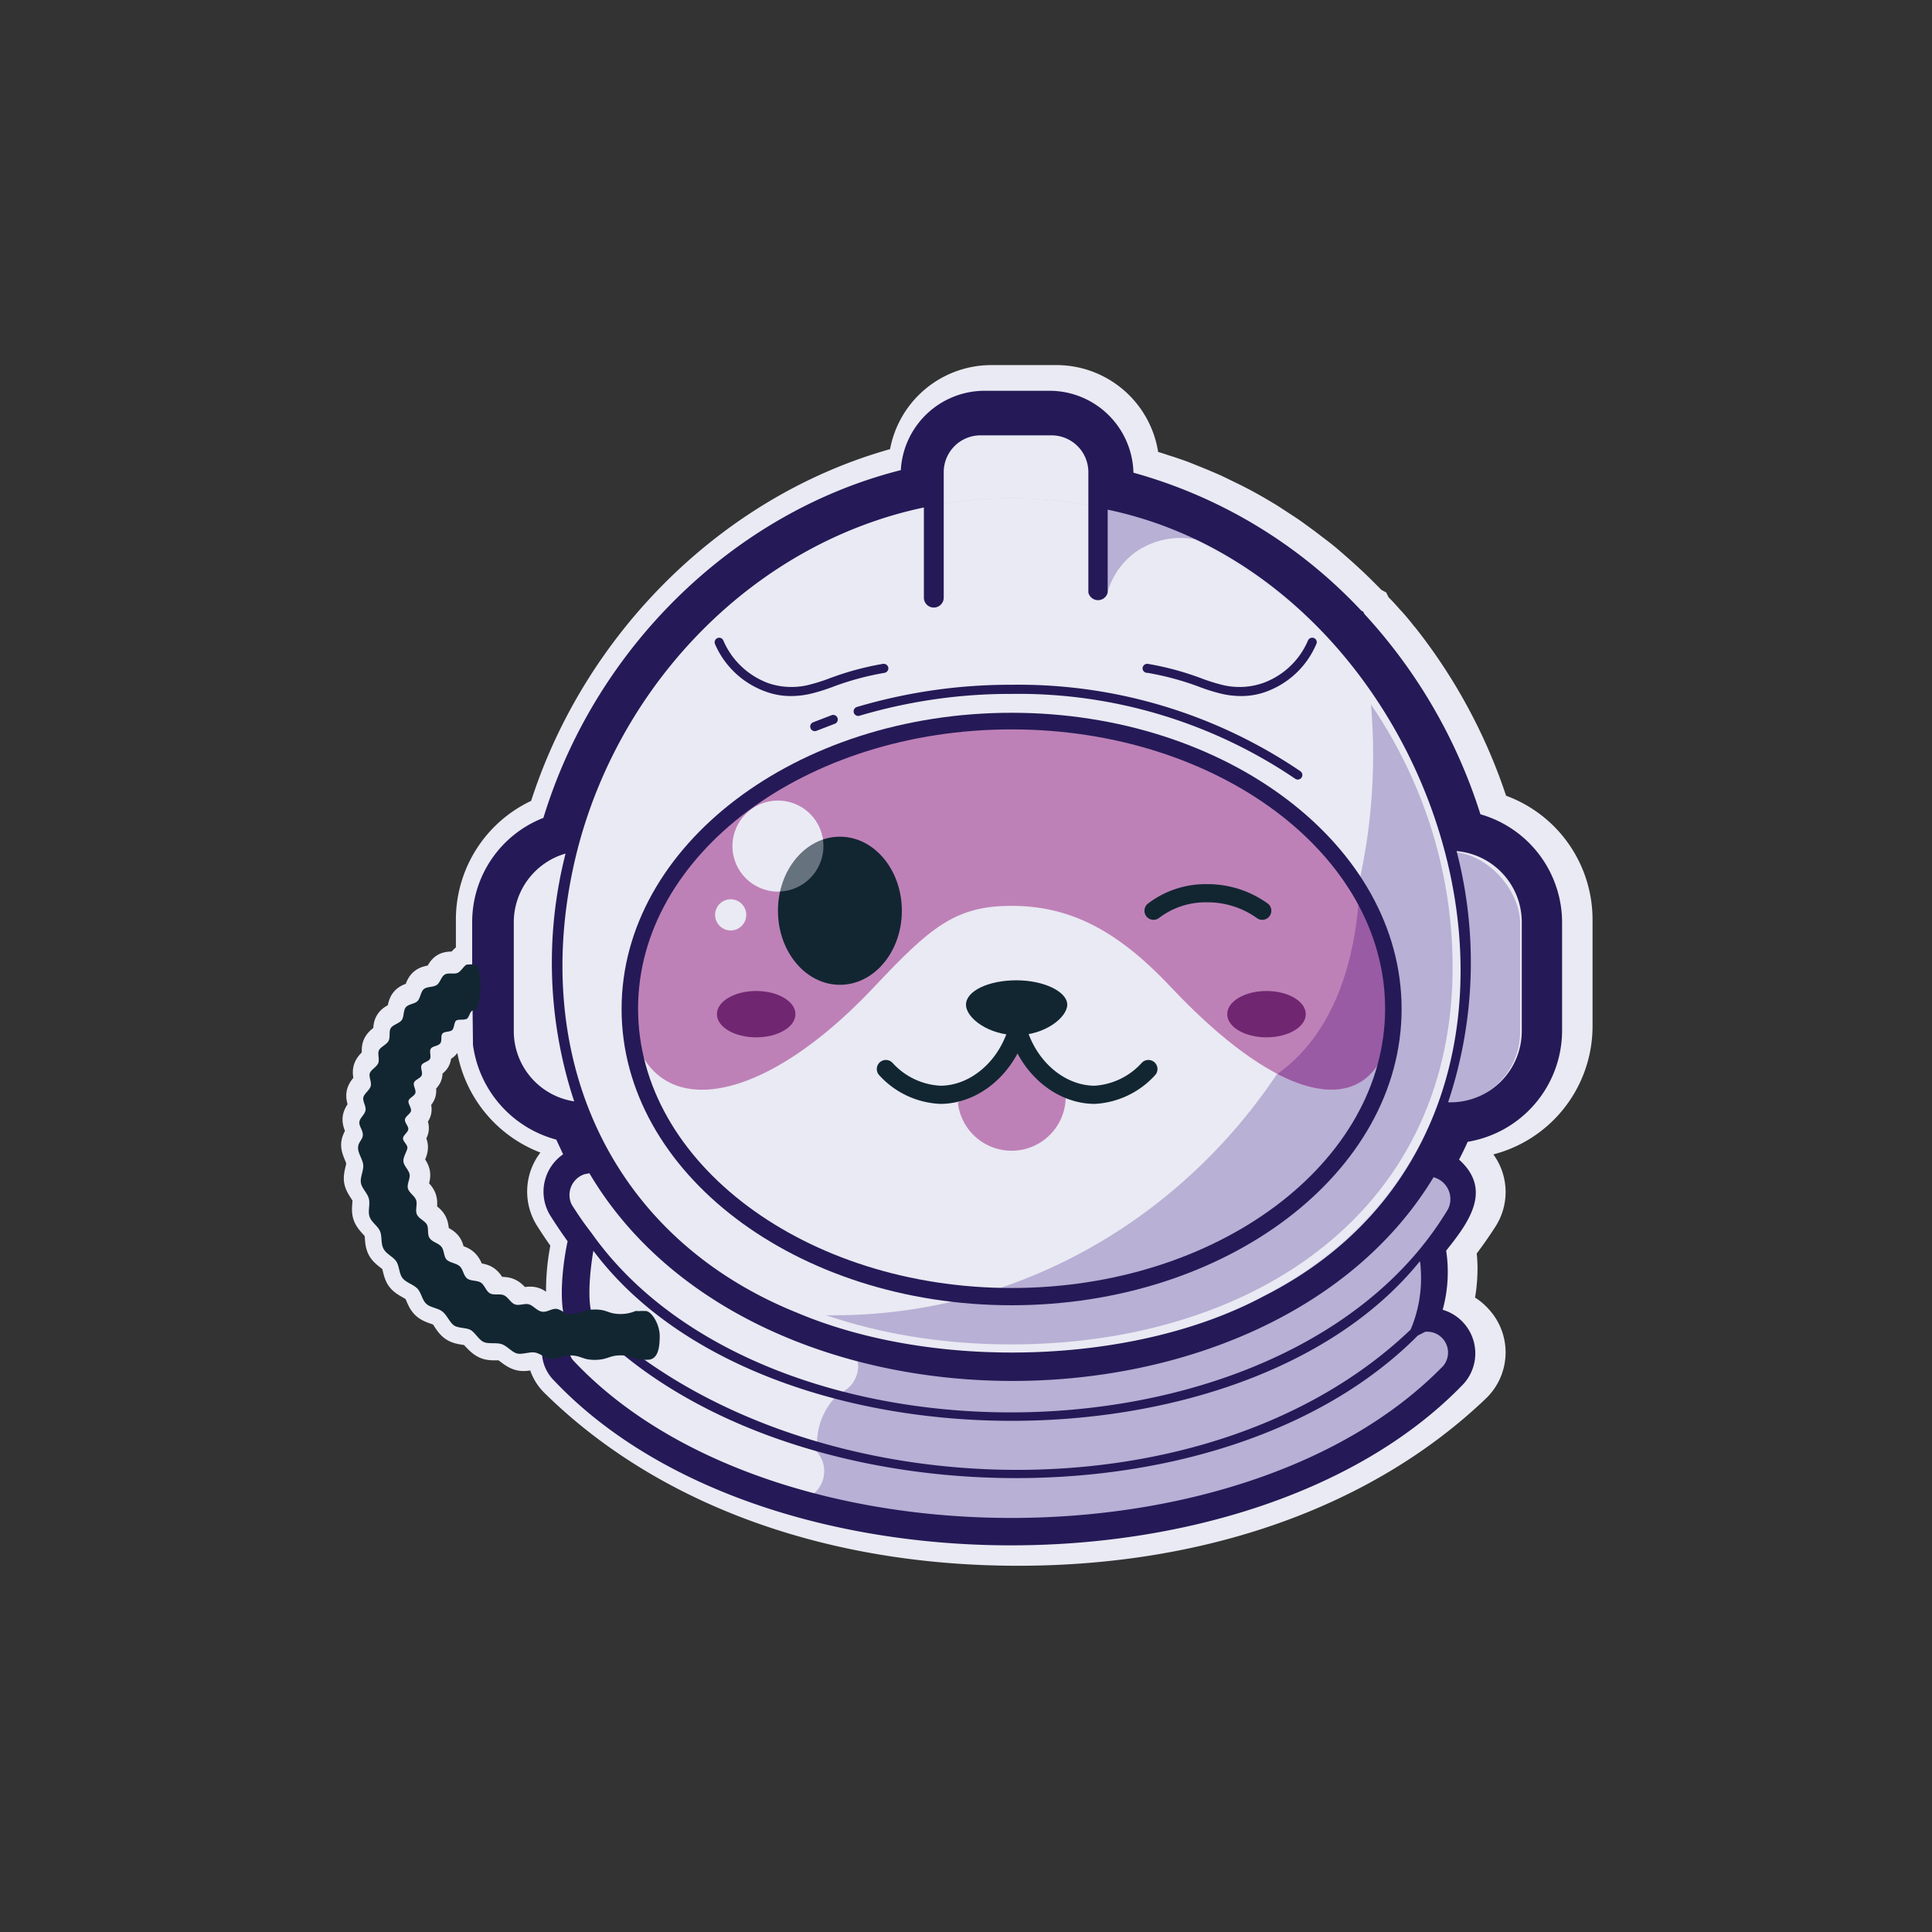 <svg xmlns="http://www.w3.org/2000/svg" viewBox="0 0 150 150">
  <rect x="0" y="0" width="150" height="150" fill="#333333" stroke="none"/>
  <g id="wink">
    <g>
      <path d="M115.8,62.91a41.46,41.46,0,0,0-7-13.26l-.07-.07c-.3-.39-.63-.8-1-1.2l-.08-.08c-.33-.38-.64-.73-1-1.06l-.1-.2-.15-.08-1-1c-.52-.51-1.1-1.05-1.74-1.61s-1-.88-1.59-1.32l-.89-.68-.92-.67c-.29-.21-.59-.4-.91-.61l-.26-.17-.66-.43c-1-.61-2-1.18-3-1.66l-.88-.43c-.35-.17-.69-.32-1.08-.48l-.18-.08-.59-.24-.92-.37-.33-.12c-.38-.13-.74-.26-1.08-.36l-.51-.17-.53-.16-.74-.21a6.57,6.57,0,0,0-6.56-6.42H77A6.58,6.58,0,0,0,70.4,36c-13,3.29-23.91,13.86-28,27.23a8.77,8.77,0,0,0-5.58,8.19V74.6a.65.65,0,0,0-.34,0l-.09,0c-.26.14-.43.52-.69.64s-.76,0-1,.13-.37.64-.64.83-.74.11-1,.32-.25.7-.48.93-.72.23-.92.48-.14.73-.33,1-.67.34-.84.62,0,.73-.19,1-.61.42-.74.72.06.74-.06,1-.57.5-.66.82.15.72.06,1-.51.55-.58.87.22.71.17,1-.45.61-.47.93.29.68.27,1-.38.65-.38,1,.37.9.4,1.34-.25,1-.18,1.39.52.82.63,1.25-.1,1,.05,1.4.64.72.82,1.13.06,1,.27,1.38.76.6,1,1,.22,1,.5,1.31.84.47,1.15.81.37.9.7,1.2.91.33,1.26.61.52.83.9,1.08,1,.17,1.34.39.65.73,1.06.92,1,0,1.39.16.76.61,1.2.73.95-.15,1.4-.07a1.71,1.71,0,0,1,.55.22,3.09,3.09,0,0,0,.93,2c8.51,8.38,21.21,13,35.76,13,14.29,0,26.84-4.47,35.33-12.58a3.53,3.53,0,0,0,.12-5,3.43,3.43,0,0,0-1.6-1,12.16,12.16,0,0,0,.4-3.11,9.44,9.44,0,0,0-.13-1.52c.62-.8,1.21-1.63,1.75-2.47a3.54,3.54,0,0,0-.75-4.66c.23-.46.45-.92.67-1.39a8.86,8.86,0,0,0,7.39-8.68V71.37A8.82,8.82,0,0,0,115.8,62.91ZM41.34,101.34c-.34-.09-.78.15-1.11,0s-.54-.57-.86-.71-.8,0-1.11-.15-.43-.65-.72-.85-.8-.11-1.07-.32-.32-.72-.59-1-.75-.23-1-.49-.2-.76-.41-1-.71-.36-.9-.65-.08-.79-.25-1.1-.64-.47-.78-.79.06-.79-.06-1.12-.55-.57-.65-.91.2-.77.14-1.11-.46-.66-.49-1,.32-.72.32-1.07-.35-.49-.34-.74.38-.46.41-.71-.3-.53-.26-.77.42-.42.47-.66-.25-.56-.2-.79.47-.38.55-.62-.2-.57-.12-.8.5-.34.6-.56-.13-.6,0-.81.54-.28.66-.48-.06-.62.07-.82.57-.2.71-.39,0-.61.19-.79.6-.11.77-.28.13-.6.32-.75.54,0,.75-.11l0,0c.2-.13.24-.53.45-.66l0,2.55V81a8.89,8.89,0,0,0,6.52,7.44c.17.37.34.74.54,1.15a3.55,3.55,0,0,0-1,4.8c.45.71.9,1.37,1.36,2a17.12,17.12,0,0,0-.34,5.57,1.74,1.74,0,0,0-.57-.24c-.36,0-.76.28-1.1.22S41.68,101.42,41.34,101.34Z" fill="#e9eaf3" stroke="#e9eaf3" stroke-miterlimit="10" stroke-width="2.85"/>
      <path id="full-helmet-base" d="M43.18,104.33c12.1,19.65,54.26,18.58,69.59,2.5a2.46,2.46,0,0,0-2.21-4.16,9.61,9.61,0,0,0,.59-5.84c1.55-1.72,4-5.1.7-6.39a25.3,25.3,0,0,0,1.37-2.76,7.67,7.67,0,0,0,7-7.63c-.12-5.75,1.54-14.41-6.12-16A40.06,40.06,0,0,0,105,48.28h0A37,37,0,0,0,87,37.52,5.53,5.53,0,0,0,81.5,31.4c-4.75-.16-10.56-.54-10.51,5.94-13.06,3-24,13.52-27.94,27-5.17,1.62-5.64,6.62-5.33,11.32-.21,5.31,0,10.53,6.23,11.94a27.33,27.33,0,0,0,1.23,2.56c-3.24.91-1.54,4.32.06,6-.27.79-.94,4.94-.2,6.4C43.64,102.55,43.18,104.33,43.18,104.33Z" fill="#e9eaf3"/>
      <path id="neck-shadow" d="M111.13,103a2.15,2.15,0,0,0-.8.16,16.07,16.07,0,0,0,.34-6.21,30.29,30.29,0,0,0,2.23-3,2.16,2.16,0,0,0,.28-1.57,2.11,2.11,0,0,0-.92-1.32,2.09,2.09,0,0,0-2.89.64c-5.81,9.05-17.06,14.24-30.85,14.24a47.45,47.45,0,0,1-13.11-1.75,2.19,2.19,0,0,1,1.22,1.93,2.3,2.3,0,0,1-2,2.2l.3.08a5.28,5.28,0,0,0-1.48,4.11l-.37-.1a2.24,2.24,0,0,1,.91,1.81,2.28,2.28,0,0,1-1.9,2.25,59,59,0,0,0,16.44,2.24c13.79,0,25.88-4.28,34-12.07a2.09,2.09,0,0,0,.64-1.47,2.08,2.08,0,0,0-2.09-2.14Z" fill="#b8b0d5"/>
      <rect id="left-ear" x="102.75" y="66.13" width="15.27" height="19.53" rx="5.54" fill="#b8b0d5"/>
      <rect id="right-ear" x="39.75" y="66.13" width="12.85" height="19.53" rx="5.54" fill="#e9eaf3"/>
      <path id="base-head" d="M113.49,75.07c0-19.32-15.66-36.39-35-36.39s-35,17.07-35,36.39,15.66,30,35,30S113.49,94.38,113.49,75.07Z" fill="#b8b0d5"/>
      <path id="main-light" d="M106.61,58.58a45.93,45.93,0,0,0-.31-5.28c-6.4-8.74-16.46-14.62-27.78-14.62-19.31,0-35,17.07-35,36.39,0,13.26,7.39,22.47,18.28,26.94,1,.07,1.91.11,2.88.11C87.85,102.12,106.61,82.63,106.61,58.58Z" fill="#e9eaf3"/>
      <path id="outer-light-ring" d="M78.52,39.39c18.57,0,34.26,16.34,34.26,35.68,0,8.94-3.45,16.45-10,21.7-6.1,4.91-14.72,7.61-24.28,7.61s-18.18-2.7-24.28-7.61c-6.53-5.25-10-12.76-10-21.7,0-19.34,15.69-35.68,34.26-35.68m0-.71c-19.31,0-35,17.07-35,36.39s15.66,30,35,30,35-10.71,35-30-15.66-36.39-35-36.39Z" fill="#e9eaf3"/>
      <path id="upper-shadow" d="M88.2,42.84A6.08,6.08,0,0,1,93,41.92c-.13-.06-.25-.13-.38-.18-.3-.15-.61-.29-.92-.42L90.92,41c-.37-.16-.75-.3-1.13-.44l-1-.32-1-.31-.65-.17c-.22-.07-.44-.13-.67-.18l-.68-.16-.18,0c.11,2.24.22,4.45.34,6.7A5.84,5.84,0,0,1,88.2,42.84Z" fill="#b8b0d5"/>
      <path d="M63.26,56.41l1.43-.55m1.94-.63a41.4,41.4,0,0,1,11.91-1.71,38.62,38.62,0,0,1,22.22,6.65" fill="none" stroke="#251a57" stroke-linecap="round" stroke-miterlimit="10" stroke-width="0.71"/>
      <path d="M114.94,63.22a41.21,41.21,0,0,0-9-15.54l-.1-.19-.15-.08A38.18,38.18,0,0,0,88,36.7a6.52,6.52,0,0,0-6.51-6.36H76.44a6.52,6.52,0,0,0-6.5,6.16c-12.91,3.26-23.7,13.73-27.75,27a8.68,8.68,0,0,0-5.53,8.12v4L36.72,81v.11a8.83,8.83,0,0,0,6.47,7.37l.53,1.14a3.53,3.53,0,0,0-1,4.75c.45.71.89,1.37,1.35,2-.31,1.41-.79,4.72-.09,6.44a2.06,2.06,0,0,0-.49.53,1.07,1.07,0,0,0-1.38,1.11h0a3.19,3.19,0,0,0,.91,2.74c16,16.91,54.22,17.06,70.46.41a3.53,3.53,0,0,0-1.47-5.91,11.08,11.08,0,0,0,.27-4.59c1.74-2.18,3.63-4.71,1-7.07.24-.45.46-.91.67-1.38a8.77,8.77,0,0,0,7.33-8.6V71.61A8.75,8.75,0,0,0,114.94,63.22ZM44.41,103.38A1.06,1.06,0,0,0,46,103c14.86,15.11,48.91,16,64.08.69l.57-.29a1.62,1.62,0,0,1,1.4,2.65c-15.43,15.87-52.33,15.73-67.5-.38-.63-.63,0-1.18-.45-1.92A1.33,1.33,0,0,1,44.41,103.38Zm65.9-4.77a10.2,10.2,0,0,1-.79,4.62c-16,15.31-47.85,14-63.45-.93-.53-1-.27-3.65,0-5.19,12.94,17.31,50.61,17.62,64.17.81C110.29,98.15,110.3,98.38,110.31,98.61Zm-64.4-2.9a24.65,24.65,0,0,1-1.54-2.22,1.7,1.7,0,0,1,1-2.32l.39-.08c12.7,21.51,52.81,21.39,65.54.31a1.76,1.76,0,0,1,1.14,2.45C100.22,114.35,59.41,114.85,45.91,95.71Zm27.36-56.6,0-2.45a2.86,2.86,0,0,1,2.85-2.86h5.52a2.86,2.86,0,0,1,2.86,2.86V46A.77.77,0,0,0,86,46V39.57c27.18,5.71,39.23,47.35,12.13,61.06-10,5.37-25.55,5.8-36.2,1.31C47.12,96,40.92,81.6,44.8,66.1h0C48.12,53,58.57,42.18,71.73,39.4v7a.77.77,0,1,0,1.54,0ZM43.91,66.27a34.28,34.28,0,0,0,.67,19.24,5.52,5.52,0,0,1-4.69-5.46V71.6A5.56,5.56,0,0,1,43.91,66.27Zm74.24,13.78a5.53,5.53,0,0,1-5.72,5.53,34.29,34.29,0,0,0,.66-19.5,5.54,5.54,0,0,1,5.06,5.52Z" fill="#251a57"/>
      <path id="right-indent" d="M59.49,53.71a5.55,5.55,0,0,0,1.93.33,6.81,6.81,0,0,0,1.4-.15,13.83,13.83,0,0,0,1.75-.53,21.89,21.89,0,0,1,4.1-1.12.36.36,0,0,0,.3-.4.37.37,0,0,0-.4-.3,22.44,22.44,0,0,0-4.23,1.15,14.17,14.17,0,0,1-1.66.51,5.58,5.58,0,0,1-3-.15,6.09,6.09,0,0,1-3.52-3.32.35.35,0,0,0-.46-.19.36.36,0,0,0-.19.46A6.77,6.77,0,0,0,59.49,53.71Z" fill="#251a57"/>
      <path id="left-indent" d="M89.1,52.24a22.1,22.1,0,0,1,4.1,1.12,13.83,13.83,0,0,0,1.75.53,6.81,6.81,0,0,0,1.4.15,5.55,5.55,0,0,0,1.93-.33A6.73,6.73,0,0,0,102.2,50a.34.34,0,0,0-.18-.46.36.36,0,0,0-.47.19A6,6,0,0,1,98,53.05a5.58,5.58,0,0,1-3,.15,14.17,14.17,0,0,1-1.66-.51,22.44,22.44,0,0,0-4.23-1.15.37.37,0,0,0-.4.3A.36.36,0,0,0,89.1,52.24Z" fill="#251a57"/>
      <path id="air-tube" d="M51.22,103.73c0,1-.17,1.84-.94,1.84h-.46c-.68-.07-.79-.34-1.65-.34s-1,.35-2,.35-1-.35-2-.35c-.45,0-.91.33-1.36.29s-.85-.44-1.28-.51-1,.18-1.4.07-.76-.58-1.18-.72-1,0-1.38-.16-.66-.7-1-.92-1-.14-1.33-.38-.54-.79-.89-1.07-.92-.3-1.25-.6-.39-.87-.7-1.19-.86-.45-1.14-.8-.25-.93-.49-1.3-.78-.57-1-1-.09-.95-.27-1.36-.67-.69-.81-1.13.06-.94-.05-1.38-.55-.8-.62-1.24.22-.93.18-1.38-.4-.88-.4-1.33.36-.63.37-1-.3-.68-.27-1,.43-.59.48-.92-.24-.7-.17-1,.48-.55.57-.87-.16-.72-.07-1,.55-.5.66-.8-.08-.74.06-1,.59-.43.74-.72,0-.74.18-1,.65-.35.84-.61.11-.75.32-1,.69-.25.91-.48.24-.71.48-.92.72-.14,1-.32.35-.66.64-.82.73,0,1-.13.44-.5.69-.64l.09,0a1.82,1.82,0,0,1,.76.07A5.7,5.7,0,0,1,37.29,76,6.21,6.21,0,0,1,37,78.46a.57.57,0,0,0-.32,0c-.22.11-.25.54-.46.66a.06.06,0,0,1-.05,0c-.21.09-.56,0-.74.11s-.15.57-.32.74-.6.09-.76.28,0,.58-.19.78-.57.18-.71.39.05.59-.07.8-.54.26-.65.48.12.58,0,.81-.51.32-.59.55.18.56.11.8-.47.37-.53.6.24.56.19.79-.43.42-.47.66.28.52.26.76-.39.46-.41.7.34.49.34.73-.34.72-.31,1.07.42.66.48,1-.22.76-.13,1.1.53.58.64.91-.09.78.06,1.11.6.48.77.78,0,.79.24,1.09.68.36.9.65.17.77.41,1,.73.26,1,.5.29.73.58.95.76.13,1.06.32.41.68.72.84.77,0,1.09.15.52.6.86.71.76-.12,1.1,0,.61.51,1,.56.73-.25,1.09-.22.67.4,1,.4c1,0,1-.35,2-.35s1,.35,2,.35a2.93,2.93,0,0,0,1.14-.23.58.58,0,0,1,.17,0l.16,0a2.06,2.06,0,0,1,.39,0C50.52,101.69,51.22,102.75,51.22,103.73Z" fill="#122632"/>
      <path id="visor-base" d="M108.25,77c0,10.22-7.42,10.2-17.38-.4-4.29-4.56-8-6.27-12.35-6.27S72.23,72,67.91,76.58c-10,10.65-19.12,10.62-19.12.4,0-11.63,13.31-21.06,29.73-21.06S108.25,65.35,108.25,77Z" fill="#be81b7"/>
      <path id="visor-shade" d="M108.25,77a16,16,0,0,0-2.68-8.73c-.17,6.6-2.21,12.14-6.38,15.1l.07.05C104.72,86.21,108.25,84,108.25,77Z" fill="#995ba4"/>
      <path id="nose" d="M82.86,78c0,1-1.75,2.37-3.91,2.37S75,79.06,75,78s1.75-1.89,3.91-1.89S82.86,77,82.86,78Z" fill="#122632"/>
      <ellipse id="right-cheek" cx="58.71" cy="78.74" rx="3.05" ry="1.8" fill="#712672"/>
      <ellipse id="left-cheek" cx="98.33" cy="78.74" rx="3.05" ry="1.8" fill="#712672"/>
      <circle id="large-reflection" cx="60.4" cy="65.69" r="3.53" fill="#e9eaf3"/>
      <path id="right-eye" d="M68.58,70.71c0-2.22-1.51-4-3.37-4s-3.37,1.8-3.37,4" fill="none" stroke="#122632" stroke-linecap="round" stroke-miterlimit="10" stroke-width="1.41"/>
      <path id="right-eye-2" data-name="right-eye" d="M98,70.71a7.28,7.28,0,0,0-4.28-1.36,6.67,6.67,0,0,0-4.16,1.36" fill="none" stroke="#122632" stroke-linecap="round" stroke-miterlimit="10" stroke-width="1.41"/>
      <circle id="small-reflection" cx="56.73" cy="71.03" r="1.21" fill="#e9eaf3"/>
      <g id="face-ring">
        <path d="M78.54,56.63c16,0,29,9.73,29,21.68s-13,21.69-29,21.69-29-9.73-29-21.69,13-21.68,29-21.68m0-1.29c-16.7,0-30.28,10.3-30.28,23s13.58,23,30.28,23,30.28-10.31,30.28-23-13.58-23-30.28-23Z" fill="#251a57"/>
      </g>
      <ellipse id="right-eye-3" data-name="right-eye" cx="65.21" cy="70.71" rx="4.81" ry="5.75" fill="#122632"/>
      <circle id="large-reflection-2" data-name="large-reflection" cx="60.4" cy="65.69" r="3.53" fill="#e9eaf3" opacity="0.39"/>
      <path d="M74.37,85.63a4.2,4.2,0,0,0,8.37-.37L79,81Z" fill="#be81b7"/>
      <path id="right-lip" d="M68.78,83A6.1,6.1,0,0,0,73,85c2.67,0,5.26-2.13,6.07-5.34" fill="none" stroke="#122632" stroke-linecap="round" stroke-miterlimit="10" stroke-width="1.41"/>
      <path id="left-lip" d="M89.16,83A6.1,6.1,0,0,1,85,85c-2.67,0-5.26-2.13-6.07-5.34" fill="none" stroke="#122632" stroke-linecap="round" stroke-miterlimit="10" stroke-width="1.41"/>
    </g>
  </g>
</svg>

